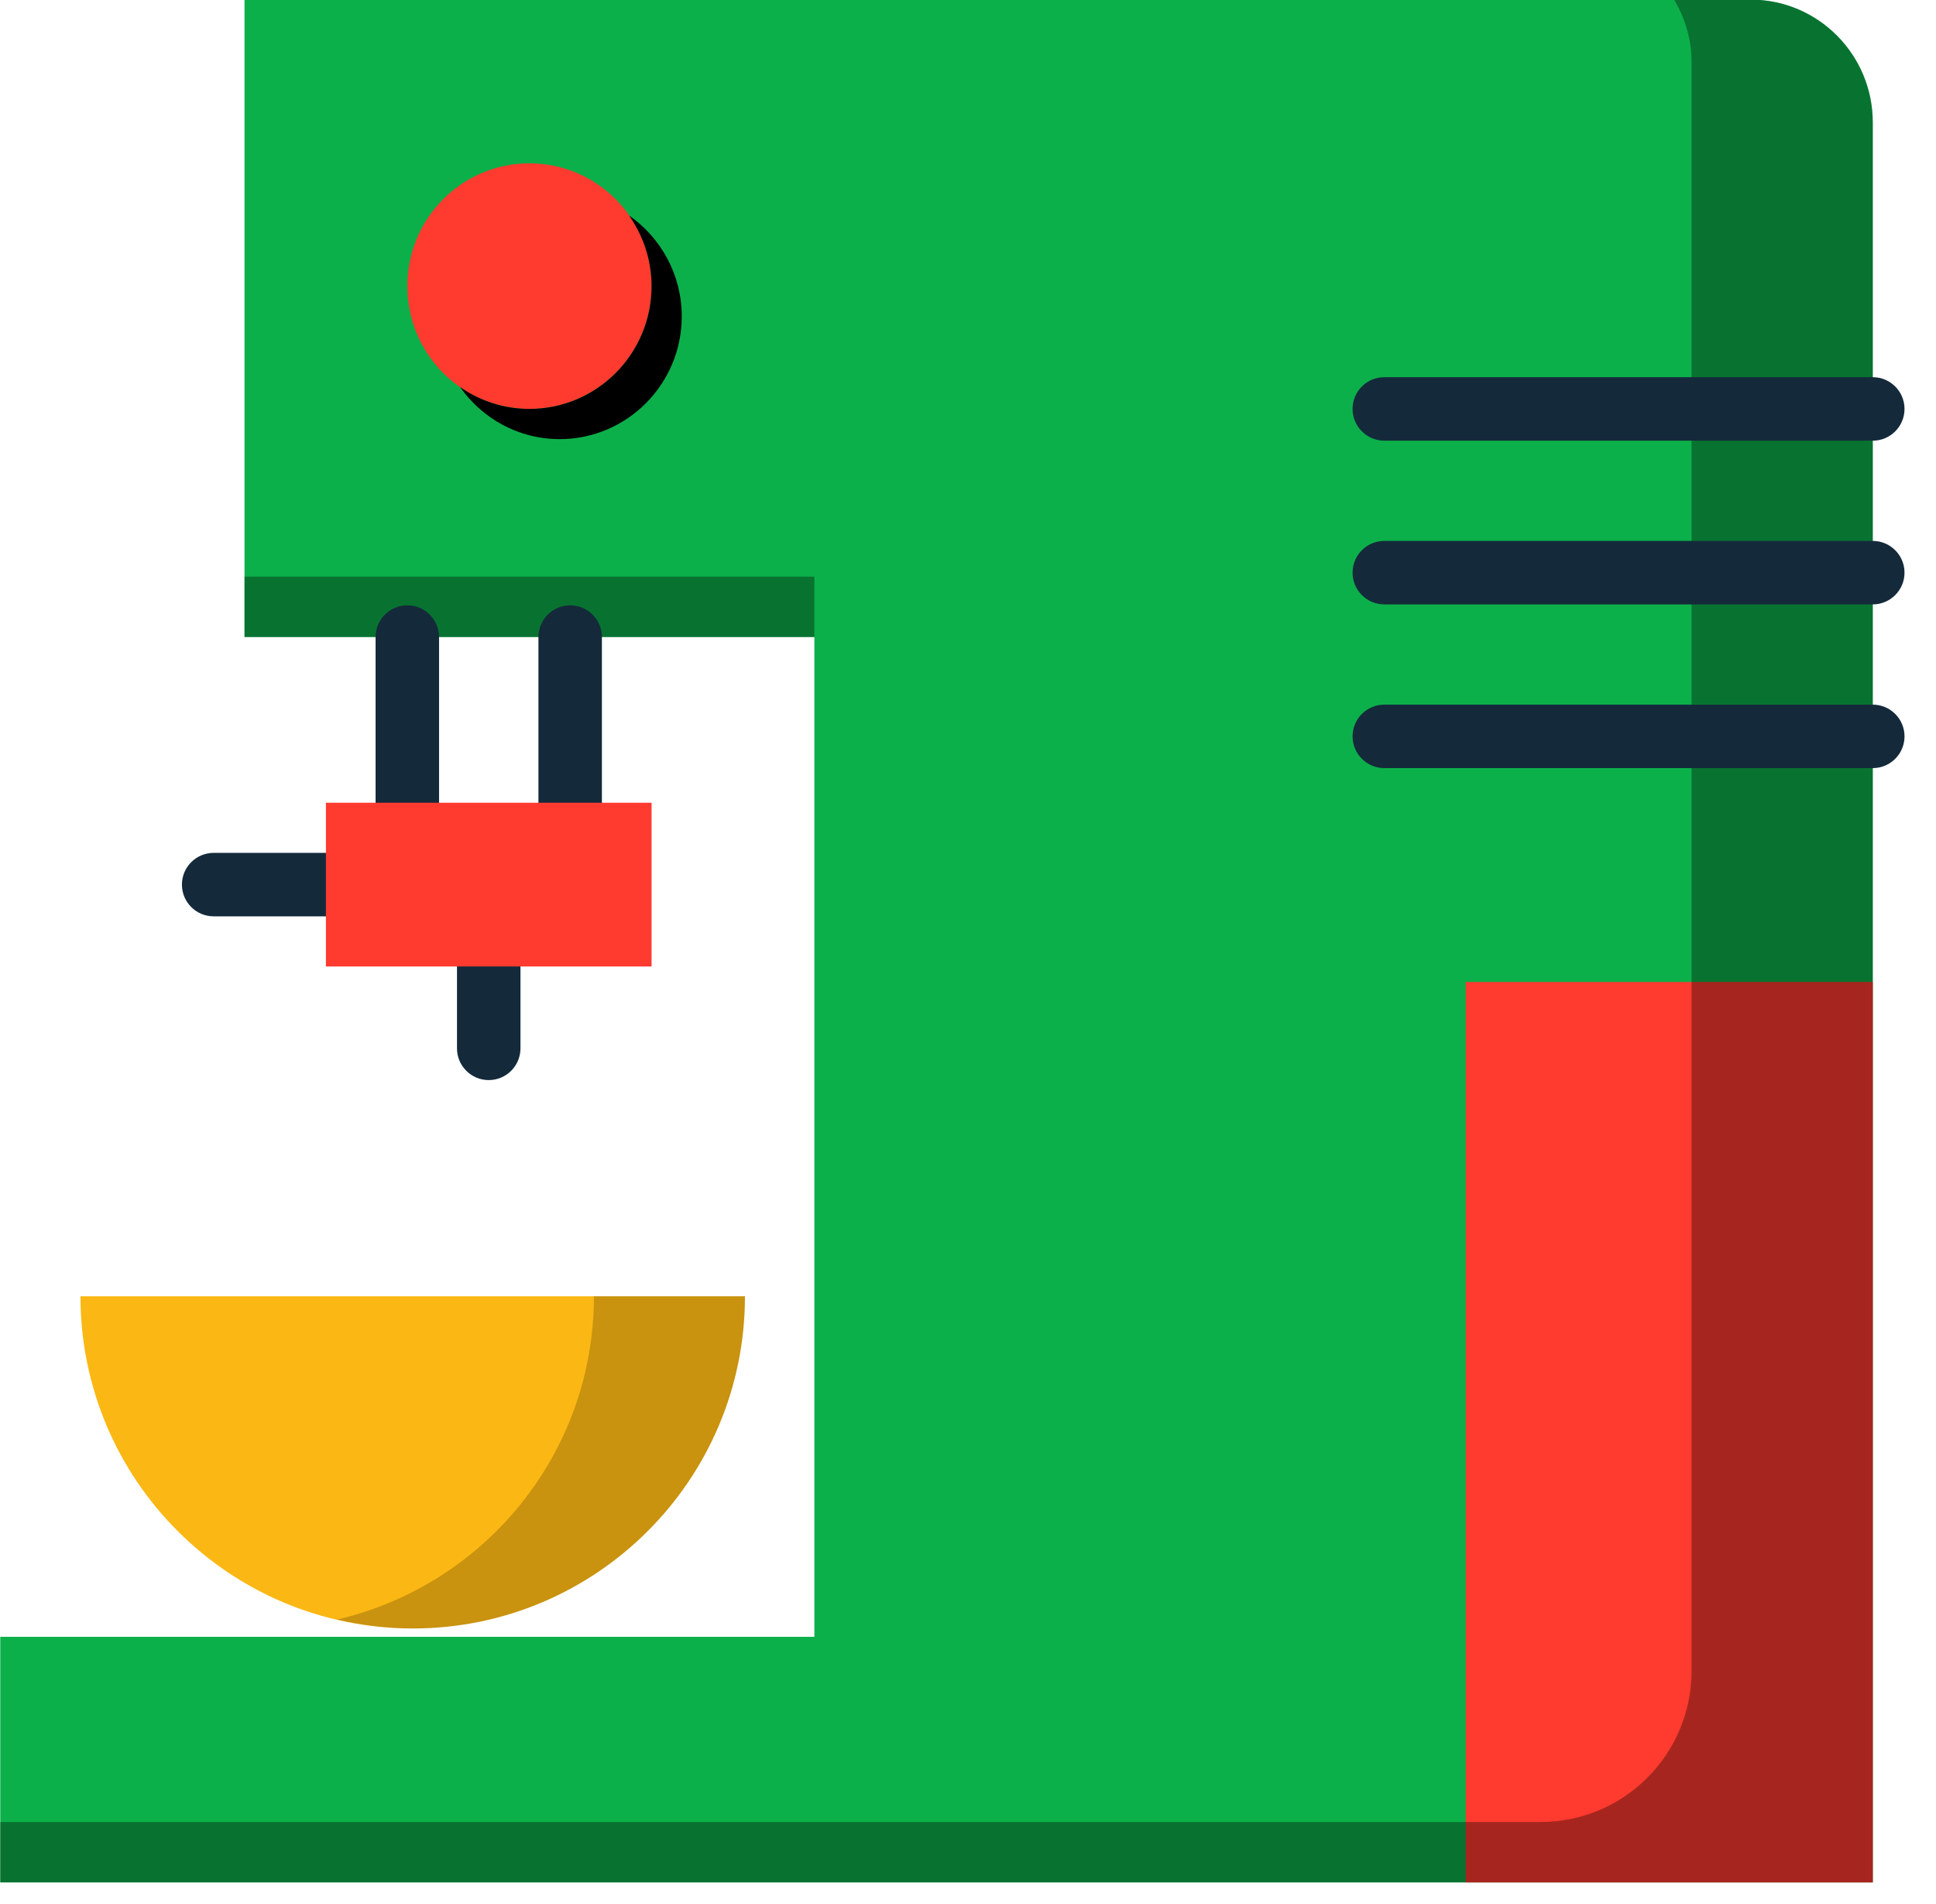 <svg xmlns="http://www.w3.org/2000/svg" xmlns:xlink="http://www.w3.org/1999/xlink" preserveAspectRatio="xMidYMid" width="61" height="60" viewBox="0 0 61 60">
  <defs>
    <style>

      .cls-3 {
        fill: #0cb04a;
      }

      .cls-4 {
        fill: #000000;
        opacity: 0.35;
      }

      .cls-5 {
        fill: #ff3a2f;
      }

      .cls-7 {
        fill: #142a3b;
      }

      .cls-16 {
        fill: #000000;
      }

      .cls-17 {
        fill: #fbb713;
      }

      .cls-18 {
        fill: #000000;
        opacity: 0.2;
      }
    </style>
  </defs>
  <g id="group-279svg">
    <path d="M28.225,-0.012 C28.225,-0.012 7.704,-0.012 7.704,-0.012 C7.704,-0.012 7.704,20.075 7.704,20.075 C7.704,20.075 25.660,20.075 25.660,20.075 C25.660,20.075 25.660,51.580 25.660,51.580 C25.660,51.580 0.008,51.580 0.008,51.580 C0.008,51.580 0.008,59.319 0.008,59.319 C0.008,59.319 28.225,59.319 28.225,59.319 C28.225,59.319 59.008,59.319 59.008,59.319 C59.008,59.319 59.008,3.858 59.008,3.858 C59.008,1.721 57.282,-0.012 55.160,-0.012 C55.160,-0.012 28.225,-0.012 28.225,-0.012 Z" id="path-1" class="cls-3" fill-rule="evenodd"/>
    <path d="M25.660,18.172 C25.660,18.172 7.704,18.172 7.704,18.172 C7.704,18.172 7.704,20.075 7.704,20.075 C7.704,20.075 25.660,20.075 25.660,20.075 C25.660,20.075 25.660,18.172 25.660,18.172 Z" id="path-2" class="cls-4" fill-rule="evenodd"/>
    <path d="M59.008,30.944 C59.008,30.944 46.182,30.944 46.182,30.944 C46.182,30.944 46.182,59.319 46.182,59.319 C46.182,59.319 59.008,59.319 59.008,59.319 C59.008,59.319 59.008,30.944 59.008,30.944 Z" id="path-3" class="cls-5" fill-rule="evenodd"/>
    <path d="M55.160,-0.012 C55.160,-0.012 52.747,-0.012 52.747,-0.012 C53.089,0.566 53.298,1.234 53.298,1.954 C53.298,1.954 53.298,52.655 53.298,52.655 C53.298,55.284 51.167,57.416 48.537,57.416 C48.537,57.416 22.516,57.416 22.516,57.416 C22.516,57.416 0.008,57.416 0.008,57.416 C0.008,57.416 0.008,59.319 0.008,59.319 C0.008,59.319 28.225,59.319 28.225,59.319 C28.225,59.319 59.008,59.319 59.008,59.319 C59.008,59.319 59.008,3.858 59.008,3.858 C59.008,1.721 57.282,-0.012 55.160,-0.012 Z" id="path-4" class="cls-4" fill-rule="evenodd"/>
    <path d="M59.008,13.887 C59.008,13.887 43.617,13.887 43.617,13.887 C43.064,13.887 42.617,13.439 42.617,12.886 C42.617,12.334 43.064,11.886 43.617,11.886 C43.617,11.886 59.008,11.886 59.008,11.886 C59.560,11.886 60.008,12.334 60.008,12.886 C60.008,13.439 59.560,13.887 59.008,13.887 Z" id="path-5" class="cls-7" fill-rule="evenodd"/>
    <path d="M59.008,19.046 C59.008,19.046 43.617,19.046 43.617,19.046 C43.064,19.046 42.617,18.598 42.617,18.046 C42.617,17.493 43.064,17.046 43.617,17.046 C43.617,17.046 59.008,17.046 59.008,17.046 C59.560,17.046 60.008,17.493 60.008,18.046 C60.008,18.598 59.560,19.046 59.008,19.046 Z" id="path-6" class="cls-7" fill-rule="evenodd"/>
    <path d="M59.008,24.205 C59.008,24.205 43.617,24.205 43.617,24.205 C43.064,24.205 42.617,23.757 42.617,23.205 C42.617,22.653 43.064,22.205 43.617,22.205 C43.617,22.205 59.008,22.205 59.008,22.205 C59.560,22.205 60.008,22.653 60.008,23.205 C60.008,23.757 59.560,24.205 59.008,24.205 Z" id="path-7" class="cls-7" fill-rule="evenodd"/>
    <path d="M10.269,28.876 C10.269,28.876 6.732,28.876 6.732,28.876 C6.180,28.876 5.732,28.429 5.732,27.876 C5.732,27.324 6.180,26.876 6.732,26.876 C6.732,26.876 10.269,26.876 10.269,26.876 C10.821,26.876 11.269,27.324 11.269,27.876 C11.269,28.429 10.821,28.876 10.269,28.876 Z" id="path-8" class="cls-7" fill-rule="evenodd"/>
    <path d="M17.965,26.297 C17.413,26.297 16.965,25.849 16.965,25.297 C16.965,25.297 16.965,20.075 16.965,20.075 C16.965,19.522 17.413,19.075 17.965,19.075 C18.517,19.075 18.965,19.522 18.965,20.075 C18.965,20.075 18.965,25.297 18.965,25.297 C18.965,25.849 18.517,26.297 17.965,26.297 Z" id="path-9" class="cls-7" fill-rule="evenodd"/>
    <path d="M12.834,26.297 C12.282,26.297 11.834,25.849 11.834,25.297 C11.834,25.297 11.834,20.075 11.834,20.075 C11.834,19.522 12.282,19.075 12.834,19.075 C13.386,19.075 13.834,19.522 13.834,20.075 C13.834,20.075 13.834,25.297 13.834,25.297 C13.834,25.849 13.386,26.297 12.834,26.297 Z" id="path-10" class="cls-7" fill-rule="evenodd"/>
    <path d="M15.399,34.036 C14.847,34.036 14.399,33.588 14.399,33.036 C14.399,33.036 14.399,30.457 14.399,30.457 C14.399,29.904 14.847,29.456 15.399,29.456 C15.952,29.456 16.399,29.904 16.399,30.457 C16.399,30.457 16.399,33.036 16.399,33.036 C16.399,33.588 15.952,34.036 15.399,34.036 Z" id="path-11" class="cls-7" fill-rule="evenodd"/>
    <path d="M20.530,30.456 C20.530,30.456 10.269,30.456 10.269,30.456 C10.269,30.456 10.269,25.297 10.269,25.297 C10.269,25.297 20.530,25.297 20.530,25.297 C20.530,25.297 20.530,30.456 20.530,30.456 Z" id="path-12" class="cls-5" fill-rule="evenodd"/>
    <path d="M20.530,9.017 C20.530,11.153 18.804,12.886 16.682,12.886 C14.554,12.886 12.834,11.153 12.834,9.017 C12.834,6.881 14.554,5.147 16.682,5.147 C18.804,5.147 20.530,6.881 20.530,9.017 Z" id="path-13" class="cls-5" fill-rule="evenodd"/>
    <path d="M19.819,6.790 C20.263,7.421 20.530,8.186 20.530,9.017 C20.530,11.153 18.804,12.886 16.682,12.886 C15.869,12.886 15.118,12.630 14.497,12.198 C15.193,13.187 16.334,13.838 17.634,13.838 C19.755,13.838 21.481,12.105 21.481,9.969 C21.481,8.650 20.821,7.489 19.819,6.790 Z" id="path-14" class="cls-16" fill-rule="evenodd"/>
    <path d="M13.004,51.317 C18.785,51.317 23.472,46.631 23.472,40.849 C23.472,40.849 2.536,40.849 2.536,40.849 C2.536,46.631 7.223,51.317 13.004,51.317 Z" id="path-15" class="cls-17" fill-rule="evenodd"/>
    <path d="M18.714,40.849 C18.714,45.811 15.258,49.956 10.625,51.035 C11.390,51.213 12.184,51.317 13.004,51.317 C18.785,51.317 23.472,46.630 23.472,40.849 C23.472,40.849 18.714,40.849 18.714,40.849 Z" id="path-16" class="cls-18" fill-rule="evenodd"/>
  </g>
</svg>

